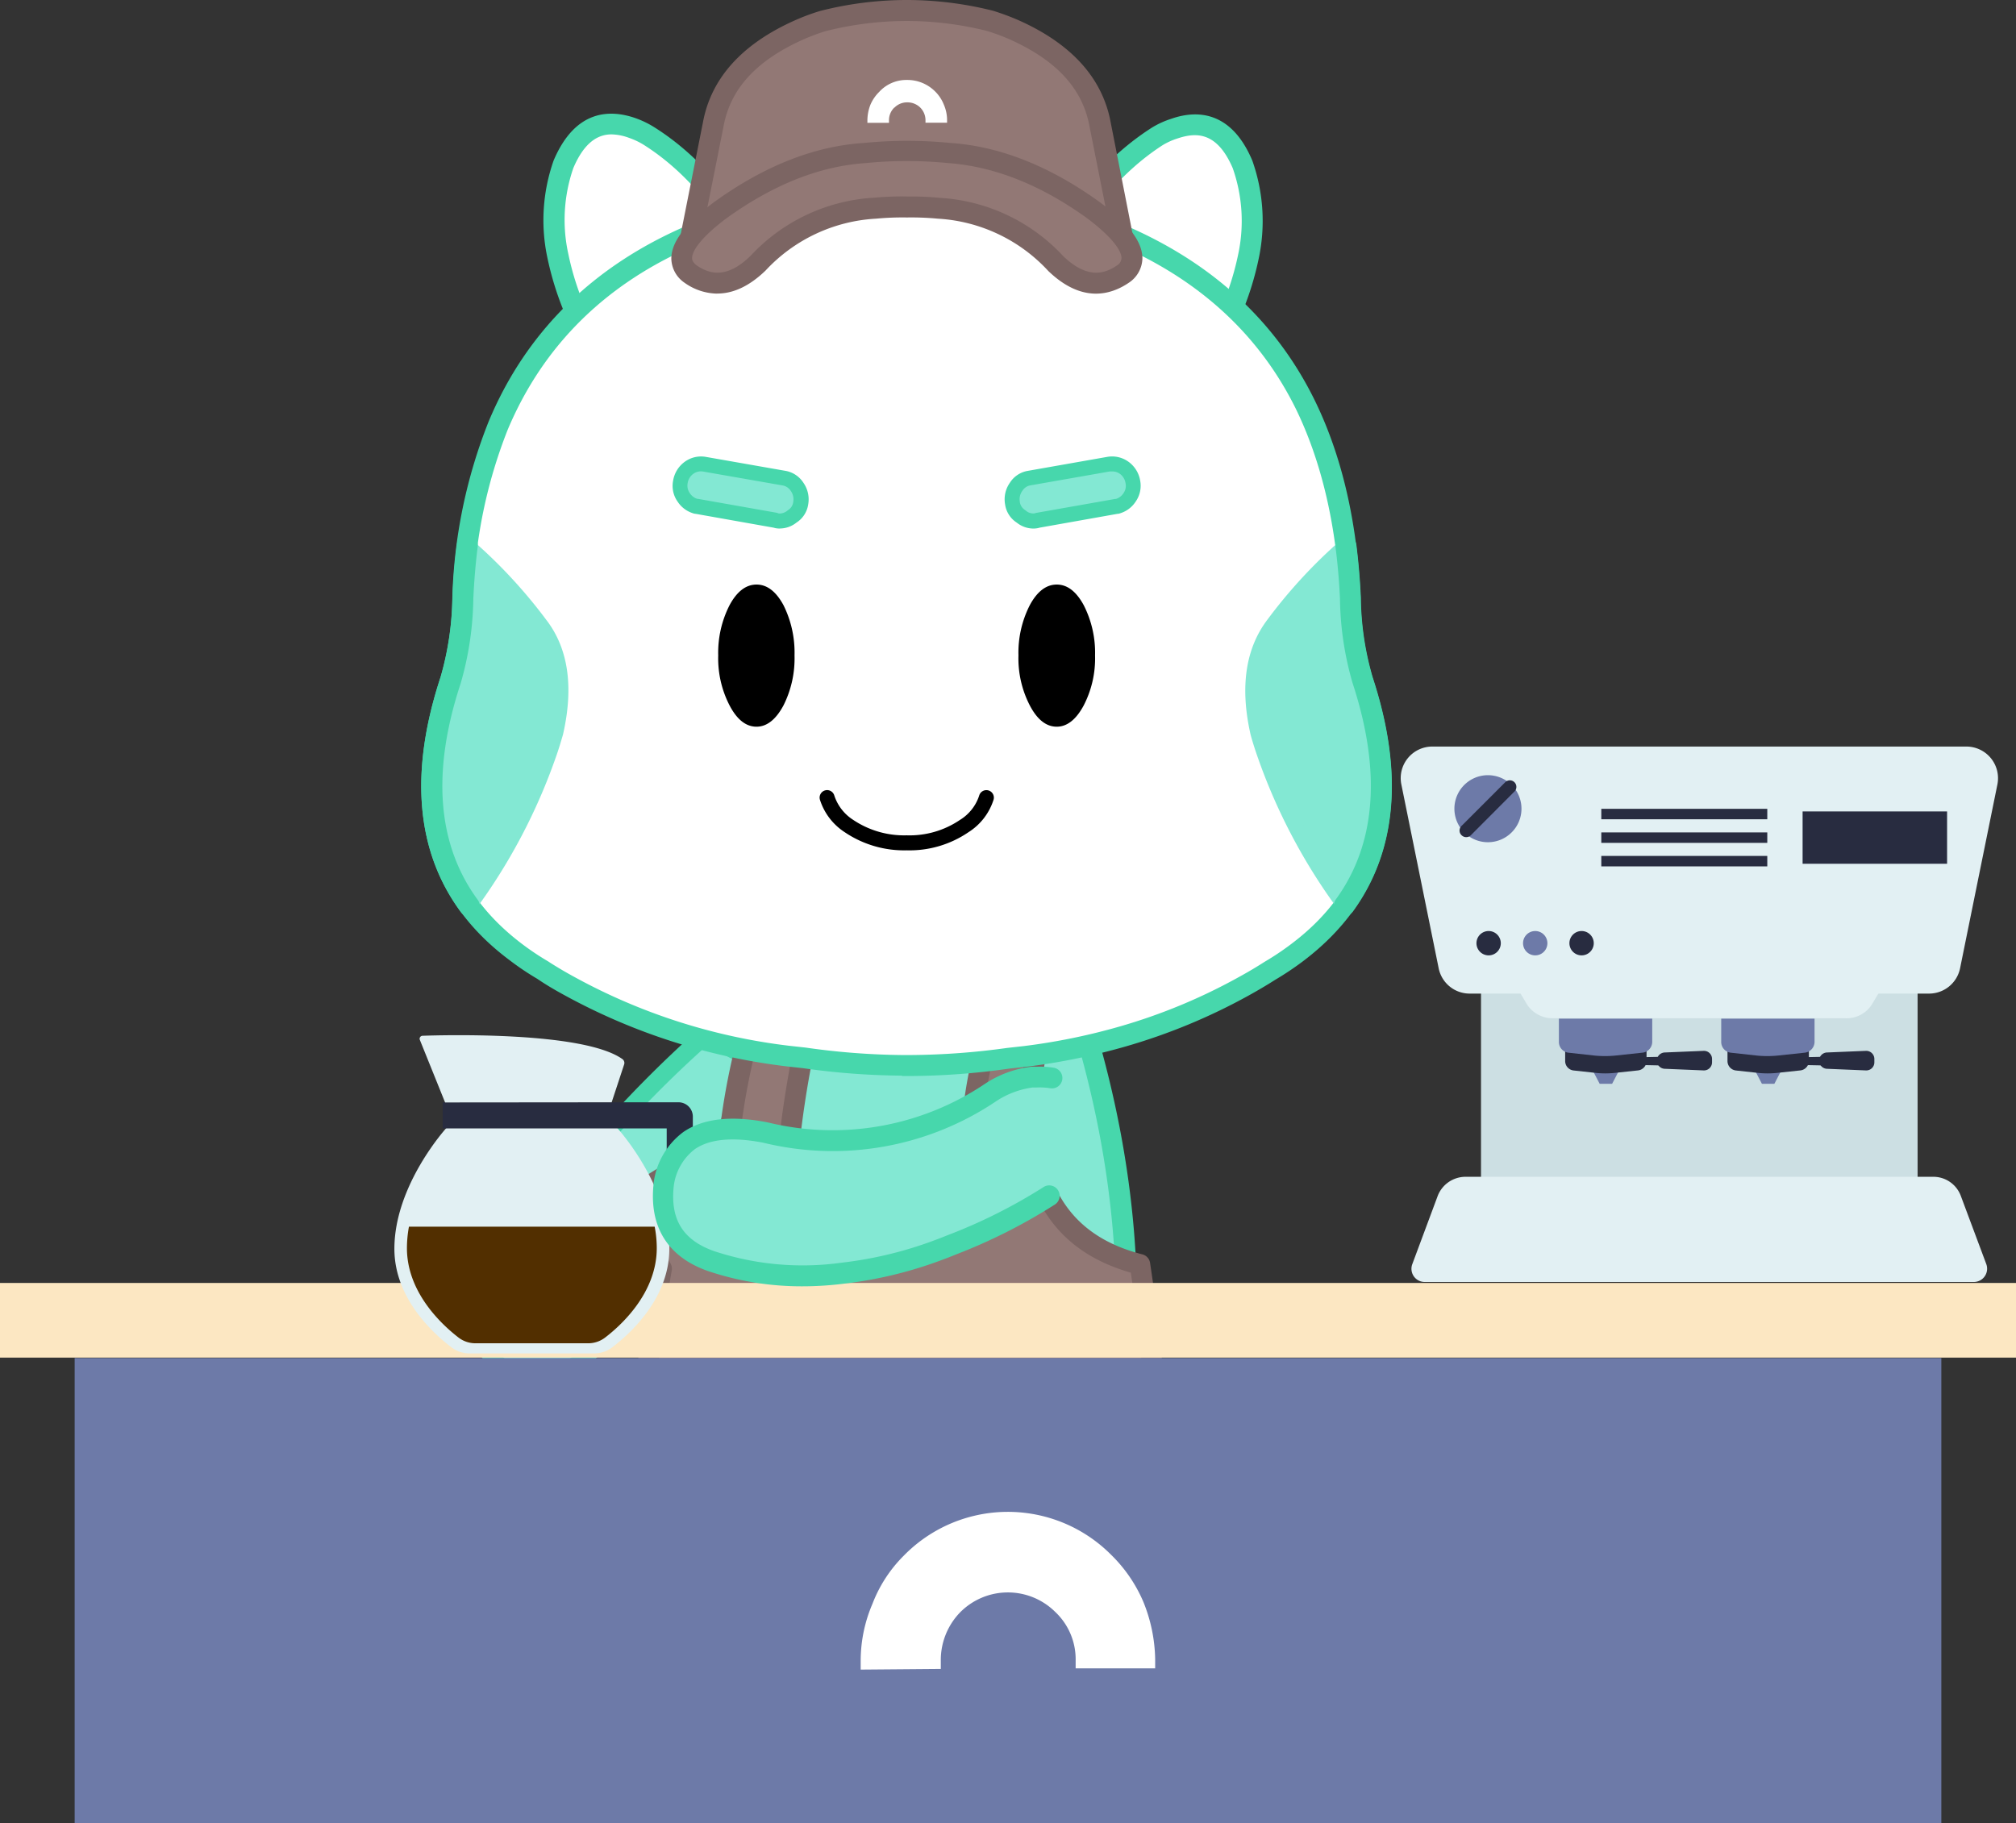 <svg xmlns="http://www.w3.org/2000/svg" viewBox="0 0 270 244.24"><rect x="0" y="0" width="270" height="244.24" fill="#333333" stroke="none"/><defs><style>.cls-1{fill:#83e8d3;}.cls-2{fill:#47d7ac;}.cls-3{fill:#927875;}.cls-4{fill:#7c6563;}.cls-5{fill:#fff;}.cls-6{fill:#ccdfe3;}.cls-7{fill:#e2f0f3;}.cls-8{fill:#6d7aa8;}.cls-9{fill:#282c40;}.cls-10{fill:#fce7c2;}.cls-11{fill:#522f00;}</style></defs><g id="레이어_2" data-name="레이어 2"><g id="레이어_1-2" data-name="레이어 1"><g id="Layer3_2_MEMBER_1_FILL" data-name="Layer3 2 MEMBER 1 FILL"><path class="cls-1" d="M150.78,179.18q1-27.36-10.81-56.31H99.09l-7.8,56.31Z"/></g><g id="Layer3_2_MEMBER_1_1_STROKES" data-name="Layer3 2 MEMBER 1 1 STROKES"><path class="cls-2" d="M150.78,180.57H91.29a1.39,1.39,0,0,1-1.05-.48,1.41,1.41,0,0,1-.33-1.1l7.8-56.31a1.38,1.38,0,0,1,1.38-1.2H140a1.38,1.38,0,0,1,1.28.87c7.94,19.39,11.62,38.53,10.92,56.88A1.39,1.39,0,0,1,150.78,180.57Zm-57.89-2.78h56.54c.45-17.27-3.05-35.27-10.4-53.53H100.3Z"/></g><g id="Layer3_2_MEMBER_2_FILL" data-name="Layer3 2 MEMBER 2 FILL"><path class="cls-1" d="M118.09,209.65q.43-3.06-1.43-4.49l1.11-30.34H95l2.14,30.54a5,5,0,0,0-2.62,4q-.28,3.85,6.24,4.1a92,92,0,0,0,11.73-.24Q117.66,212.71,118.09,209.65Z"/></g><g id="Layer3_2_MEMBER_2_1_STROKES" data-name="Layer3 2 MEMBER 2 1 STROKES"><path class="cls-2" d="M104.89,214.9c-1.36,0-2.78,0-4.23-.08-3.15-.12-5.28-.83-6.49-2.19a4.39,4.39,0,0,1-1.09-3.4,6.24,6.24,0,0,1,2.57-4.58l-2.09-29.74a1.34,1.34,0,0,1,.37-1,1.39,1.39,0,0,1,1-.44h22.82a1.38,1.38,0,0,1,1,.42,1.34,1.34,0,0,1,.39,1l-1.09,29.69a6,6,0,0,1,1.4,5.29c-.27,1.89-1.69,4.25-6.9,4.73C110.22,214.79,107.65,214.9,104.89,214.9Zm-8.45-38.69,2,29a1.38,1.38,0,0,1-.67,1.29,3.62,3.62,0,0,0-2,2.91,1.63,1.63,0,0,0,.39,1.31c.46.52,1.63,1.16,4.52,1.27a91.13,91.13,0,0,0,11.56-.24c2.73-.25,4.2-1,4.39-2.35.29-2-.37-2.79-.9-3.19a1.36,1.36,0,0,1-.54-1.15l1.06-28.9Z"/></g><path class="cls-1" d="M101.81,142.53l-7.39-3.86a156.23,156.23,0,0,0-26.59,30.64q-6.49,9.8.24,14.56a6.63,6.63,0,0,0,4.2,1,9.66,9.66,0,0,0,5.06-2.26,23.19,23.19,0,0,0,4.5-5.13q5.79-8.59,20-35"/><path class="cls-2" d="M71.65,186.1a7.91,7.91,0,0,1-4.19-1.24l-.07,0c-3.49-2.47-6.41-7.28-.53-16.15A157.84,157.84,0,0,1,93.64,137.8a1.17,1.17,0,0,1,1.32-.17l7.39,3.87a1.14,1.14,0,0,1,.58.69,1.15,1.15,0,0,1-.09.89c-9.44,17.54-16.18,29.35-20,35.08a24,24,0,0,1-4.72,5.38,10.89,10.89,0,0,1-5.71,2.53c-.24,0-.47,0-.71,0m-2.94-3.2a5.46,5.46,0,0,0,3.45.84,8.52,8.52,0,0,0,4.45-2,21.65,21.65,0,0,0,4.24-4.85c3.76-5.57,10.27-17,19.38-33.85l-5.63-2.94A154.35,154.35,0,0,0,68.81,170C63,178.75,67.24,181.86,68.71,182.9Z"/><g id="Layer3_2_MEMBER_3_FILL" data-name="Layer3 2 MEMBER 3 FILL"><path class="cls-1" d="M141.31,205.36l2.15-30.54H120.63l1.12,30.34q-1.87,1.43-1.43,4.49t5.64,3.54a92.05,92.05,0,0,0,11.73.24q6.52-.24,6.25-4.1A5,5,0,0,0,141.31,205.36Z"/></g><g id="Layer3_2_MEMBER_3_1_STROKES" data-name="Layer3 2 MEMBER 3 1 STROKES"><path class="cls-2" d="M133.51,214.9c-2.75,0-5.32-.11-7.67-.32-5.21-.48-6.63-2.84-6.9-4.73a6,6,0,0,1,1.39-5.29l-1.09-29.69a1.42,1.42,0,0,1,.39-1,1.4,1.4,0,0,1,1-.42h22.83a1.41,1.41,0,0,1,1,.44,1.42,1.42,0,0,1,.37,1l-2.09,29.74a6.23,6.23,0,0,1,2.56,4.55,4.42,4.42,0,0,1-1.08,3.43c-1.22,1.36-3.34,2.07-6.5,2.19C136.29,214.87,134.88,214.9,133.51,214.9Zm-11.43-38.69,1.06,28.9a1.39,1.39,0,0,1-.55,1.15c-.52.4-1.19,1.17-.9,3.19.19,1.31,1.67,2.1,4.4,2.35a91,91,0,0,0,11.55.24c2.9-.11,4.06-.75,4.53-1.27a1.67,1.67,0,0,0,.38-1.34,3.64,3.64,0,0,0-2-2.88,1.41,1.41,0,0,1-.68-1.29l2.05-29Z"/></g><g id="Layer3_2_MEMBER_4_MEMBER_0_FILL" data-name="Layer3 2 MEMBER 4 MEMBER 0 FILL"><path class="cls-3" d="M108.83,135.36h-7.6a90.55,90.55,0,0,0-4,24.46h7.95A136.33,136.33,0,0,1,108.83,135.36Z"/></g><g id="Layer3_2_MEMBER_4_MEMBER_0_1_STROKES" data-name="Layer3 2 MEMBER 4 MEMBER 0 1 STROKES"><path class="cls-4" d="M105.13,161.21H97.18a1.38,1.38,0,0,1-1.39-1.43,91.8,91.8,0,0,1,4.12-24.84,1.38,1.38,0,0,1,1.32-1h7.6a1.39,1.39,0,0,1,1.35,1.72,136.13,136.13,0,0,0-3.66,24.2A1.39,1.39,0,0,1,105.13,161.21Zm-6.51-2.79h5.2a139,139,0,0,1,3.25-21.67h-4.81A89.57,89.57,0,0,0,98.62,158.42Z"/></g><g id="Layer3_2_MEMBER_4_MEMBER_1_FILL" data-name="Layer3 2 MEMBER 4 MEMBER 1 FILL"><path class="cls-3" d="M139.81,135.52h-6.68q-3.42,12-2.95,18.61H94.47l-11.13,6.92,5.25,8.83a226.64,226.64,0,0,0-3.26,34.19q14,3.51,50,3.42,12.85-.24,19.89-4.21a222.27,222.27,0,0,0-2.55-34Q133,164.39,139.81,135.52Z"/></g><g id="Layer3_2_MEMBER_4_MEMBER_1_1_STROKES" data-name="Layer3 2 MEMBER 4 MEMBER 1 1 STROKES"><path class="cls-4" d="M133.82,208.89c-23.25,0-39.66-1.17-48.83-3.47a1.38,1.38,0,0,1-1-1.37,229.28,229.28,0,0,1,3.19-33.9l-5-8.39a1.39,1.39,0,0,1,.47-1.89L93.74,153a1.35,1.35,0,0,1,.73-.21h34.26c0-4.42,1-10.2,3.06-17.6a1.38,1.38,0,0,1,1.34-1h6.68a1.39,1.39,0,0,1,1.35,1.71c-4.39,18.53-.51,29,11.87,32.13a1.39,1.39,0,0,1,1,1.15,224.9,224.9,0,0,1,2.56,34.17,1.42,1.42,0,0,1-.71,1.2c-4.87,2.75-11.78,4.23-20.54,4.4ZM86.74,203c9.36,2.12,25.73,3.19,48.61,3.12,7.84-.14,14.07-1.37,18.5-3.65a222.76,222.76,0,0,0-2.4-32c-12.88-3.67-17.38-14.94-13.38-33.52h-3.89c-2,7.35-2.9,13.11-2.61,17.12a1.39,1.39,0,0,1-1.39,1.49H94.87l-9.64,6,4.56,7.65a1.43,1.43,0,0,1,.17,1A226.36,226.36,0,0,0,86.74,203Z"/></g><path class="cls-5" d="M86.85,18.16a12.42,12.42,0,0,0-2.21-1Q78.46,15,75.5,22a22.42,22.42,0,0,0-.76,12.35,39.08,39.08,0,0,0,5.29,13,41.75,41.75,0,0,0,22.69-9.59Q96.39,24.13,86.85,18.16"/><path class="cls-2" d="M80,48.71a1.41,1.41,0,0,1-1.19-.66,40.78,40.78,0,0,1-5.48-13.44,24.05,24.05,0,0,1,.82-13.12c2.9-6.83,7.53-6.85,10.92-5.68A12.69,12.69,0,0,1,87.56,17c6.6,4.13,12.11,10.91,16.43,20.18a1.41,1.41,0,0,1-.36,1.67,43.32,43.32,0,0,1-23.44,9.9H80M81.9,18c-1.77,0-3.62,1-5.11,4.5a21.17,21.17,0,0,0-.67,11.54A37.16,37.16,0,0,0,80.76,45.8,40.52,40.52,0,0,0,101,37.34c-4-8.27-9-14.32-14.88-18a9.91,9.91,0,0,0-1.89-.88A7.18,7.18,0,0,0,81.9,18Z"/><path class="cls-5" d="M167.19,34.44a22.65,22.65,0,0,0-.77-12.39q-3-7-9.14-4.81a10.51,10.51,0,0,0-2.2,1q-9.54,6-15.88,19.57a41.84,41.84,0,0,0,22.69,9.58,39.17,39.17,0,0,0,5.3-13"/><path class="cls-2" d="M161.89,48.79h-.16a43.36,43.36,0,0,1-23.43-9.9,1.4,1.4,0,0,1-.37-1.67c4.32-9.27,9.84-16,16.4-20.16a11.84,11.84,0,0,1,2.54-1.15c3.33-1.17,8-1.16,10.85,5.6a24.23,24.23,0,0,1,.84,13.21,40.61,40.61,0,0,1-5.47,13.42,1.42,1.42,0,0,1-1.2.66M140.94,37.42a40.56,40.56,0,0,0,20.23,8.46,37.24,37.24,0,0,0,4.64-11.72,21.35,21.35,0,0,0-.71-11.63c-2.14-5-5-4.77-7.35-4a9.34,9.34,0,0,0-2,.89C150,23.11,145,29.15,140.94,37.42Z"/><path class="cls-5" d="M174.8,54.12q-7.61-15.39-24.61-22.65A77.87,77.87,0,0,0,122,25.78H120.8a77.86,77.86,0,0,0-28.14,5.69Q74.09,39.39,66.72,57A67.71,67.71,0,0,0,62,80.14a41,41,0,0,1-1.64,11Q52.49,115,69.09,127.57A38.42,38.42,0,0,0,72.73,130l.16.12c1.09.68,2.18,1.32,3.29,1.93a80.53,80.53,0,0,0,29.35,9.42l2.2.24a98.46,98.46,0,0,0,13.07,1H122a98.33,98.33,0,0,0,13.07-1l2.21-.24a85.4,85.4,0,0,0,13-2.65,78,78,0,0,0,16.36-6.77c1.17-.64,2.32-1.33,3.44-2.05a37.35,37.35,0,0,0,3.65-2.44Q190.37,115,182.5,91.13a40.65,40.65,0,0,1-1.64-11q-.66-15.06-6.06-26"/><path class="cls-2" d="M120.8,144.08a97.86,97.86,0,0,1-13.26-1l-2.17-.24a82.11,82.11,0,0,1-29.87-9.59c-1.12-.61-2.25-1.27-3.34-2l-.19-.13a36.79,36.79,0,0,1-3.73-2.51C56.7,120,53.59,107.18,59,90.7a40.21,40.21,0,0,0,1.58-10.6,68.81,68.81,0,0,1,4.86-23.63c5-12,14-20.88,26.66-26.29a79.87,79.87,0,0,1,28.68-5.81H122a79.71,79.71,0,0,1,28.66,5.8c11.64,5,20.16,12.81,25.36,23.33,3.67,7.44,5.76,16.39,6.2,26.58a39.51,39.51,0,0,0,1.58,10.63c5.42,16.46,2.31,29.25-9.23,38a40.08,40.08,0,0,1-3.78,2.53c-1.11.71-2.3,1.41-3.49,2.07a79.41,79.41,0,0,1-16.64,6.89,86.82,86.82,0,0,1-13.21,2.69l-2.23.24a96.55,96.55,0,0,1-13.21,1H120.8m0-116.9a76.79,76.79,0,0,0-27.62,5.59C81.24,37.87,72.77,46.21,68,57.55A65.91,65.91,0,0,0,63.39,80.2a42.63,42.63,0,0,1-1.7,11.34v0C56.6,107,59.3,118.41,69.93,126.45a35.88,35.88,0,0,0,3.52,2.35l.27.18c1,.63,2.06,1.26,3.13,1.84a79.26,79.26,0,0,0,28.85,9.26l2.18.24a97,97,0,0,0,12.93,1H122a97.29,97.29,0,0,0,12.88-.95l2.24-.25a83.59,83.59,0,0,0,12.76-2.6A76.25,76.25,0,0,0,166,130.83c1.15-.63,2.28-1.3,3.37-2a36.09,36.09,0,0,0,3.56-2.38c10.64-8,13.33-19.45,8.26-34.89a42.51,42.51,0,0,1-1.72-11.38C179,70.4,177,61.83,173.54,54.74c-4.89-9.9-12.94-17.3-23.9-22A76.72,76.72,0,0,0,122,27.18Zm-60.45,64Z"/><path class="cls-1" d="M168.47,98.18c.27,1,.56,1.9.88,2.81a75.47,75.47,0,0,0,10.71,20.28q8.49-11.65,2.44-30.14a40.65,40.65,0,0,1-1.64-11q-.17-3.65-.6-7.06a67.33,67.33,0,0,0-9.71,10.51q-4.17,5.49-2.08,14.59"/><path class="cls-1" d="M180.06,122.27a1,1,0,0,1-.82-.41,77.43,77.43,0,0,1-10.84-20.55c-.32-.92-.63-1.88-.9-2.86-1.46-6.39-.7-11.58,2.26-15.47a68,68,0,0,1,9.83-10.64,1,1,0,0,1,1.33,1.49,67.14,67.14,0,0,0-9.56,10.35c-2.59,3.41-3.23,8-1.91,13.78.24.89.53,1.81.85,2.69a74.72,74.72,0,0,0,10.57,20,1,1,0,0,1-.81,1.59"/><path class="cls-2" d="M180.05,122.67a1.39,1.39,0,0,1-1.13-2.22c5.36-7.36,6.11-17.08,2.25-28.89a42.13,42.13,0,0,1-1.71-11.38c-.11-2.36-.31-4.69-.6-6.92a1.41,1.41,0,0,1,2.79-.36c.29,2.3.5,4.72.61,7.18a39.51,39.51,0,0,0,1.58,10.63c4.16,12.69,3.27,23.26-2.65,31.39a1.42,1.42,0,0,1-1.14.57"/><path class="cls-1" d="M62.59,73c-.29,2.28-.49,4.64-.6,7.1a41,41,0,0,1-1.64,11q-6.1,18.47,2.48,30.18A76.42,76.42,0,0,0,73.54,101c.32-.91.61-1.85.88-2.81q2.08-9.11-2.09-14.59A67.65,67.65,0,0,0,62.59,73"/><path class="cls-1" d="M62.83,122.31a1,1,0,0,1-.81-1.59,75.72,75.72,0,0,0,10.57-20c.31-.9.6-1.82.86-2.76,1.31-5.69.66-10.32-1.92-13.72a66.69,66.69,0,0,0-9.6-10.4,1,1,0,1,1,1.33-1.49A68.21,68.21,0,0,1,73.14,83c3,3.87,3.71,9.06,2.26,15.4-.29,1-.59,2-.92,2.92A77.76,77.76,0,0,1,63.64,121.9a1,1,0,0,1-.81.41"/><path class="cls-2" d="M62.83,122.71a1.39,1.39,0,0,1-1.13-.57c-6-8.15-6.88-18.74-2.69-31.45A40,40,0,0,0,60.59,80.1c.11-2.51.31-4.94.61-7.23a1.4,1.4,0,1,1,2.78.35c-.28,2.22-.48,4.57-.59,7a42.63,42.63,0,0,1-1.7,11.34c-3.9,11.83-3.13,21.56,2.27,28.94a1.39,1.39,0,0,1-.3,2,1.35,1.35,0,0,1-.83.27"/><path d="M104.93,94.49a14,14,0,0,0,1.48-6.69,14.24,14.24,0,0,0-1.48-6.74c-1-1.84-2.2-2.76-3.61-2.76s-2.62.92-3.61,2.76a14,14,0,0,0-1.52,6.74,13.72,13.72,0,0,0,1.52,6.69q1.49,2.85,3.61,2.85c1.41,0,2.62-1,3.61-2.85"/><path class="cls-1" d="M103.92,69.72l.09,0a2.53,2.53,0,0,0,2.08-.57,2.49,2.49,0,0,0,1.16-1.8,2.84,2.84,0,0,0-.48-2.16,2.6,2.6,0,0,0-1.68-1.17L94.34,62.18a2.73,2.73,0,0,0-2,.48,2.88,2.88,0,0,0-1.16,1.88,2.68,2.68,0,0,0,.44,2.09,2.77,2.77,0,0,0,1.52,1.16l.2,0,10.62,1.89"/><path class="cls-2" d="M104.46,70.8a3.36,3.36,0,0,1-.63-.06l-.22-.06L93.19,68.83a1.34,1.34,0,0,1-.44-.1,3.81,3.81,0,0,1-2-1.54,3.63,3.63,0,0,1-.6-2.81,3.89,3.89,0,0,1,1.55-2.52,3.71,3.71,0,0,1,2.78-.67l10.78,1.89a3.59,3.59,0,0,1,2.35,1.6,3.87,3.87,0,0,1,.63,2.89A3.49,3.49,0,0,1,106.67,70a3.58,3.58,0,0,1-2.21.79m-.54-.08Zm0,0Zm-.62-.25Zm1-1.68a1.62,1.62,0,0,0,1.15-.38l.09-.07a1.49,1.49,0,0,0,.7-1.11,1.92,1.92,0,0,0-.33-1.46,1.64,1.64,0,0,0-1.06-.73l-10.7-1.87a1.75,1.75,0,0,0-1.3.31,1.88,1.88,0,0,0-.75,1.23,1.75,1.75,0,0,0,.28,1.35,1.87,1.87,0,0,0,1,.77h.09l10.58,1.87ZM93.55,66.9Z"/><path d="M136.4,87.8a13.72,13.72,0,0,0,1.52,6.69q1.49,2.85,3.61,2.85c1.41,0,2.62-1,3.61-2.85a13.72,13.72,0,0,0,1.52-6.69,14,14,0,0,0-1.52-6.74c-1-1.84-2.2-2.76-3.61-2.76s-2.62.92-3.61,2.76a14,14,0,0,0-1.52,6.74"/><path class="cls-1" d="M150.55,62.66a2.75,2.75,0,0,0-2.05-.48l-10.74,1.88a2.6,2.6,0,0,0-1.68,1.17,2.89,2.89,0,0,0-.49,2.16,3,3,0,0,0,3.25,2.37l.08,0,10.63-1.89.2,0a2.77,2.77,0,0,0,1.52-1.16,2.68,2.68,0,0,0,.44-2.09,2.88,2.88,0,0,0-1.16-1.88"/><path class="cls-2" d="M138.39,70.8a3.58,3.58,0,0,1-2.21-.79,3.49,3.49,0,0,1-1.57-2.45,3.85,3.85,0,0,1,.63-2.88,3.54,3.54,0,0,1,2.3-1.59l10.79-1.9a3.75,3.75,0,0,1,2.79.65,3.9,3.9,0,0,1,1.58,2.53,3.69,3.69,0,0,1-.61,2.83,3.78,3.78,0,0,1-2,1.53,1.34,1.34,0,0,1-.45.1l-10.41,1.85-.22.06a3.36,3.36,0,0,1-.63.06m.53-.08Zm.63-.25h0Zm9.4-7.32-.3,0-10.72,1.88a1.59,1.59,0,0,0-1,.72,1.9,1.9,0,0,0-.34,1.44,1.5,1.5,0,0,0,.71,1.13l.09.07a1.52,1.52,0,0,0,1.15.38l.25-.07,10.59-1.87h.09a1.84,1.84,0,0,0,1-.76,1.7,1.7,0,0,0,.28-1.36,1.88,1.88,0,0,0-.77-1.25A1.69,1.69,0,0,0,149,63.15Zm.35,3.75h0Z"/><path d="M121.44,113.9a14.2,14.2,0,0,1-8.31-2.43,8.09,8.09,0,0,1-3.32-4.36,1,1,0,0,1,.7-1.24,1,1,0,0,1,1.23.7,6.14,6.14,0,0,0,2.54,3.26,12.24,12.24,0,0,0,7.16,2.06,12,12,0,0,0,7.12-2.06,6,6,0,0,0,2.58-3.26,1,1,0,1,1,1.93.54,8,8,0,0,1-3.36,4.36,14,14,0,0,1-8.27,2.43"/><path class="cls-3" d="M107.11,4Q97,8.43,95.53,16.64L92.24,33.19l21.57-8.62H129l21.57,8.62-3.29-16.55Q145.81,8.42,135.74,4a29.08,29.08,0,0,0-3.13-1.16,45.07,45.07,0,0,0-22.37,0A28.31,28.31,0,0,0,107.11,4"/><path class="cls-4" d="M92.24,34.6a1.41,1.41,0,0,1-1.38-1.68l3.29-16.56c1.1-5.92,5.27-10.52,12.39-13.67a28.5,28.5,0,0,1,3.29-1.22A47,47,0,0,1,121.42,0,47.54,47.54,0,0,1,133,1.44a33.39,33.39,0,0,1,3.35,1.24c7.13,3.16,11.3,7.76,12.4,13.7L152,32.92a1.41,1.41,0,0,1-1.9,1.58L128.77,26H114.08L92.76,34.5a1.6,1.6,0,0,1-.52.1M121.42,2.81a44.41,44.41,0,0,0-10.84,1.36,27.62,27.62,0,0,0-2.91,1.08c-6.31,2.8-9.83,6.6-10.76,11.64l-2.79,14,19.17-7.66a1.5,1.5,0,0,1,.52-.1H129a1.5,1.5,0,0,1,.52.1l19.17,7.66-2.78-14c-.94-5.06-4.47-8.86-10.78-11.66a27.45,27.45,0,0,0-3-1.1A44.45,44.45,0,0,0,121.42,2.81Z"/><path class="cls-3" d="M150.37,36.72q3.69-2.76-3.85-8.5-9.78-7.09-19.4-7.73c-1.9-.19-3.8-.29-5.7-.29s-3.79.1-5.69.29q-9.62.63-19.4,7.73-7.55,5.74-3.85,8.5,4.41,3,9-1.44a23,23,0,0,1,15.67-7.38,37.83,37.83,0,0,1,4.25-.16,37.65,37.65,0,0,1,4.25.16,23.07,23.07,0,0,1,15.68,7.38q4.6,4.45,9,1.44"/><path class="cls-4" d="M96.06,39.33a7.69,7.69,0,0,1-4.37-1.45l0,0a4,4,0,0,1-1.78-3.24c0-2.19,1.78-4.57,5.62-7.49,6.73-4.89,13.51-7.58,20.16-8a59.26,59.26,0,0,1,11.61,0c6.61.44,13.39,3.13,20.09,8C151.21,30,153,32.41,153,34.6a4,4,0,0,1-1.77,3.24c-2.49,1.71-6.35,2.78-10.84-1.55a21.81,21.81,0,0,0-14.79-7,38.31,38.31,0,0,0-4.13-.16,37.62,37.62,0,0,0-4.14.16,21.8,21.8,0,0,0-14.79,6.94c-2.38,2.3-4.56,3.09-6.46,3.09m26.1-13c1.19,0,2.43.06,3.64.18a24.47,24.47,0,0,1,16.57,7.8c3.35,3.24,5.72,2.27,7.21,1.25a1.19,1.19,0,0,0,.6-1c0-.55-.44-2.15-4.51-5.25-6.25-4.53-12.53-7-18.65-7.45a56.14,56.14,0,0,0-11.15,0c-6.16.41-12.45,2.93-18.72,7.48-4.05,3.08-4.48,4.68-4.48,5.23,0,.24.07.57.63,1,1.49,1,3.85,2,7.22-1.31a24.46,24.46,0,0,1,16.56-7.77,39.53,39.53,0,0,1,4.37-.16Z"/><path class="cls-5" d="M119.78,14.43a2.36,2.36,0,0,1,1.72-.72,2.45,2.45,0,0,1,1.73.68,2.41,2.41,0,0,1,.72,1.77v.28h2.89v-.32A5.19,5.19,0,0,0,126.4,14a5.1,5.1,0,0,0-1.13-1.72,5.25,5.25,0,0,0-3.81-1.57,4.92,4.92,0,0,0-3.72,1.61,5.36,5.36,0,0,0-1.17,1.72,5.84,5.84,0,0,0-.4,2.13v.28h2.89v-.32a2.36,2.36,0,0,1,.72-1.73"/><rect class="cls-6" x="198.35" y="124.4" width="58.47" height="36.39"/><path class="cls-7" d="M258.34,133.09H196.83a4.23,4.23,0,0,1-4.15-3.39l-5-24.63a4.23,4.23,0,0,1,4.15-5.07h71.53a4.24,4.24,0,0,1,4.15,5.07l-5,24.63A4.24,4.24,0,0,1,258.34,133.09Z"/><path class="cls-7" d="M247.11,136.39H208.05a4.07,4.07,0,0,1-3.51-1.8l-4.32-7.25H255l-4.33,7.25A4,4,0,0,1,247.11,136.39Z"/><path class="cls-7" d="M264.35,171.72H190.82a1.77,1.77,0,0,1-1.67-2.4l3.4-9.13a4,4,0,0,1,3.69-2.56h62.69a3.92,3.92,0,0,1,3.68,2.56l3.41,9.13A1.78,1.78,0,0,1,264.35,171.72Z"/><polygon class="cls-8" points="215.91 145.17 214.24 145.17 212.99 142.77 217.16 142.77 215.91 145.17"/><path class="cls-9" d="M219.38,143.38l-3.1.33a11.71,11.71,0,0,1-2.58,0l-2.94-.32a1.27,1.27,0,0,1-1.14-1.27V139.4h10.9v2.71A1.28,1.28,0,0,1,219.38,143.38Z"/><path class="cls-8" d="M220,141l-3.55.38a14,14,0,0,1-3,0l-3.36-.37a1.45,1.45,0,0,1-1.31-1.45v-3.11h12.5v3.1A1.46,1.46,0,0,1,220,141Z"/><polygon class="cls-9" points="224.25 142.75 218.31 142.63 218.31 141.64 224.25 141.52 224.25 142.75"/><path class="cls-9" d="M228.16,143.38l-5.26-.22a1.1,1.1,0,0,1-1-1.09h0a1.1,1.1,0,0,1,1-1.09l5.26-.22a1.08,1.08,0,0,1,1.13,1.09v.45A1.08,1.08,0,0,1,228.16,143.38Z"/><polygon class="cls-8" points="237.64 145.17 235.97 145.17 234.72 142.77 238.89 142.77 237.64 145.17"/><path class="cls-9" d="M241.12,143.38l-3.1.33a11.8,11.8,0,0,1-2.59,0l-2.94-.32a1.27,1.27,0,0,1-1.13-1.27V139.4h10.9v2.71A1.28,1.28,0,0,1,241.12,143.38Z"/><path class="cls-8" d="M241.75,141l-3.56.38a14,14,0,0,1-3,0l-3.37-.37a1.45,1.45,0,0,1-1.3-1.45v-3.11h12.5v3.1A1.47,1.47,0,0,1,241.75,141Z"/><polygon class="cls-9" points="245.99 142.75 240.04 142.63 240.04 141.64 245.99 141.52 245.99 142.75"/><path class="cls-9" d="M249.89,143.38l-5.26-.22a1.1,1.1,0,0,1-1-1.09h0a1.1,1.1,0,0,1,1-1.09l5.26-.22a1.09,1.09,0,0,1,1.14,1.09v.45A1.08,1.08,0,0,1,249.89,143.38Z"/><path class="cls-8" d="M202.45,111.5a4.49,4.49,0,1,1,0-6.35A4.48,4.48,0,0,1,202.45,111.5Z"/><path class="cls-9" d="M195.74,111.87h0a.86.86,0,0,1,0-1.24l5.85-5.85a.88.88,0,0,1,1.24,0h0a.88.88,0,0,1,0,1.24L197,111.87A.88.88,0,0,1,195.74,111.87Z"/><rect class="cls-9" x="241.42" y="108.69" width="19.35" height="7.01"/><path class="cls-9" d="M201,126.34a1.63,1.63,0,1,1-1.63-1.63A1.63,1.63,0,0,1,201,126.34Z"/><path class="cls-8" d="M207.24,126.34a1.63,1.63,0,1,1-1.63-1.63A1.63,1.63,0,0,1,207.24,126.34Z"/><path class="cls-9" d="M213.45,126.34a1.63,1.63,0,1,1-1.63-1.63A1.63,1.63,0,0,1,213.45,126.34Z"/><rect class="cls-9" x="214.46" y="108.34" width="22.23" height="1.4"/><rect class="cls-9" x="214.46" y="111.5" width="22.23" height="1.4"/><rect class="cls-9" x="214.46" y="114.65" width="22.23" height="1.4"/><rect class="cls-8" x="10" y="181.91" width="250" height="62.33"/><rect class="cls-10" y="171.85" width="270" height="10"/><path class="cls-7" d="M82.63,151.05H59.82s-7,7.64-7,16.23c0,6.63,5.23,11.36,7.63,13.18a4,4,0,0,0,2.45.83H79.56a4,4,0,0,0,2.45-.83c2.39-1.82,7.63-6.55,7.63-13.18C89.64,158.69,82.63,151.05,82.63,151.05Z"/><path class="cls-9" d="M90.91,147.65H59.29v3.5h30v8.6a3.5,3.5,0,0,0,3.5,3.5V149.56a1.92,1.92,0,0,0-1.91-1.91Z"/><path class="cls-7" d="M59.61,147.67l-3.38-8.38a.4.4,0,0,1,.36-.55c3.44-.12,21.59-.54,26.75,3.11a.64.64,0,0,1,.25.73l-1.67,5.07Z"/><path class="cls-11" d="M54.77,164.31a16,16,0,0,0-.27,2.87c0,6,4.75,10.32,6.93,12a3.72,3.72,0,0,0,2.23.75H78.8a3.71,3.71,0,0,0,2.22-.75c2.18-1.66,6.94-6,6.94-12a15.18,15.18,0,0,0-.28-2.87Z"/><g id="Layer3_2_MEMBER_11_FILL" data-name="Layer3 2 MEMBER 11 FILL"><path class="cls-1" d="M88.91,158.86q-.76,7.56,6.32,10.06a39,39,0,0,0,17.7,1.63,52.8,52.8,0,0,0,12.76-3.1c.58-.21,1.17-.44,1.75-.68a71.64,71.64,0,0,0,13.08-6.6c.41-.24.85-.52,1.31-.83l3.19-8.87L141,144.39a10.39,10.39,0,0,0-2.15-.12,2.71,2.71,0,0,0-.51,0h0a12.77,12.77,0,0,0-5.41,2,37.7,37.7,0,0,1-30.22,5.45Q90.54,149.36,88.91,158.86Z"/></g><g id="Layer3_2_MEMBER_11_1_STROKES" data-name="Layer3 2 MEMBER 11 1 STROKES"><path class="cls-2" d="M107.47,172.3a39.29,39.29,0,0,1-12.69-2.06c-5.32-1.88-7.82-5.86-7.26-11.52,0,0,0-.06,0-.09a10.07,10.07,0,0,1,4-7c2.63-1.81,6.44-2.25,11.33-1.28a36.58,36.58,0,0,0,29.18-5.25,14.36,14.36,0,0,1,6.06-2.21h0a4.45,4.45,0,0,1,.65,0,12.17,12.17,0,0,1,2.38.13,1.39,1.39,0,0,1-.46,2.75,9.1,9.1,0,0,0-1.87-.1l-.34,0-.16,0a11.71,11.71,0,0,0-4.79,1.78,39.19,39.19,0,0,1-31.25,5.62c-4.08-.8-7.18-.52-9.18.85a7.36,7.36,0,0,0-2.85,5.1c-.43,4.38,1.29,7.1,5.4,8.56a37.74,37.74,0,0,0,17.06,1.56,52.42,52.42,0,0,0,12.46-3c.57-.21,1.14-.43,1.7-.66A71.47,71.47,0,0,0,139.77,159a1.39,1.39,0,1,1,1.5,2.35,74,74,0,0,1-13.33,6.72c-.57.24-1.17.47-1.77.69a55.44,55.44,0,0,1-13.09,3.18A44.5,44.5,0,0,1,107.47,172.3Z"/></g><g id="Layer3_2_MEMBER_10_MEMBER_1_MEMBER_1_FILL" data-name="Layer3 2 MEMBER 10 MEMBER 1 MEMBER 1 FILL"><path class="cls-5" d="M126,222.47a9.17,9.17,0,0,1,2.58-6.49,9,9,0,0,1,12.73-.08,8.71,8.71,0,0,1,2.75,6.49v1.08h10.65v-1.25a21.26,21.26,0,0,0-1.58-7.65,19.48,19.48,0,0,0-4.33-6.32,19.5,19.5,0,0,0-27.79.16,18.39,18.39,0,0,0-4.16,6.41,19.38,19.38,0,0,0-1.58,7.74v1.08l10.73-.09Z"/></g></g></g></svg>